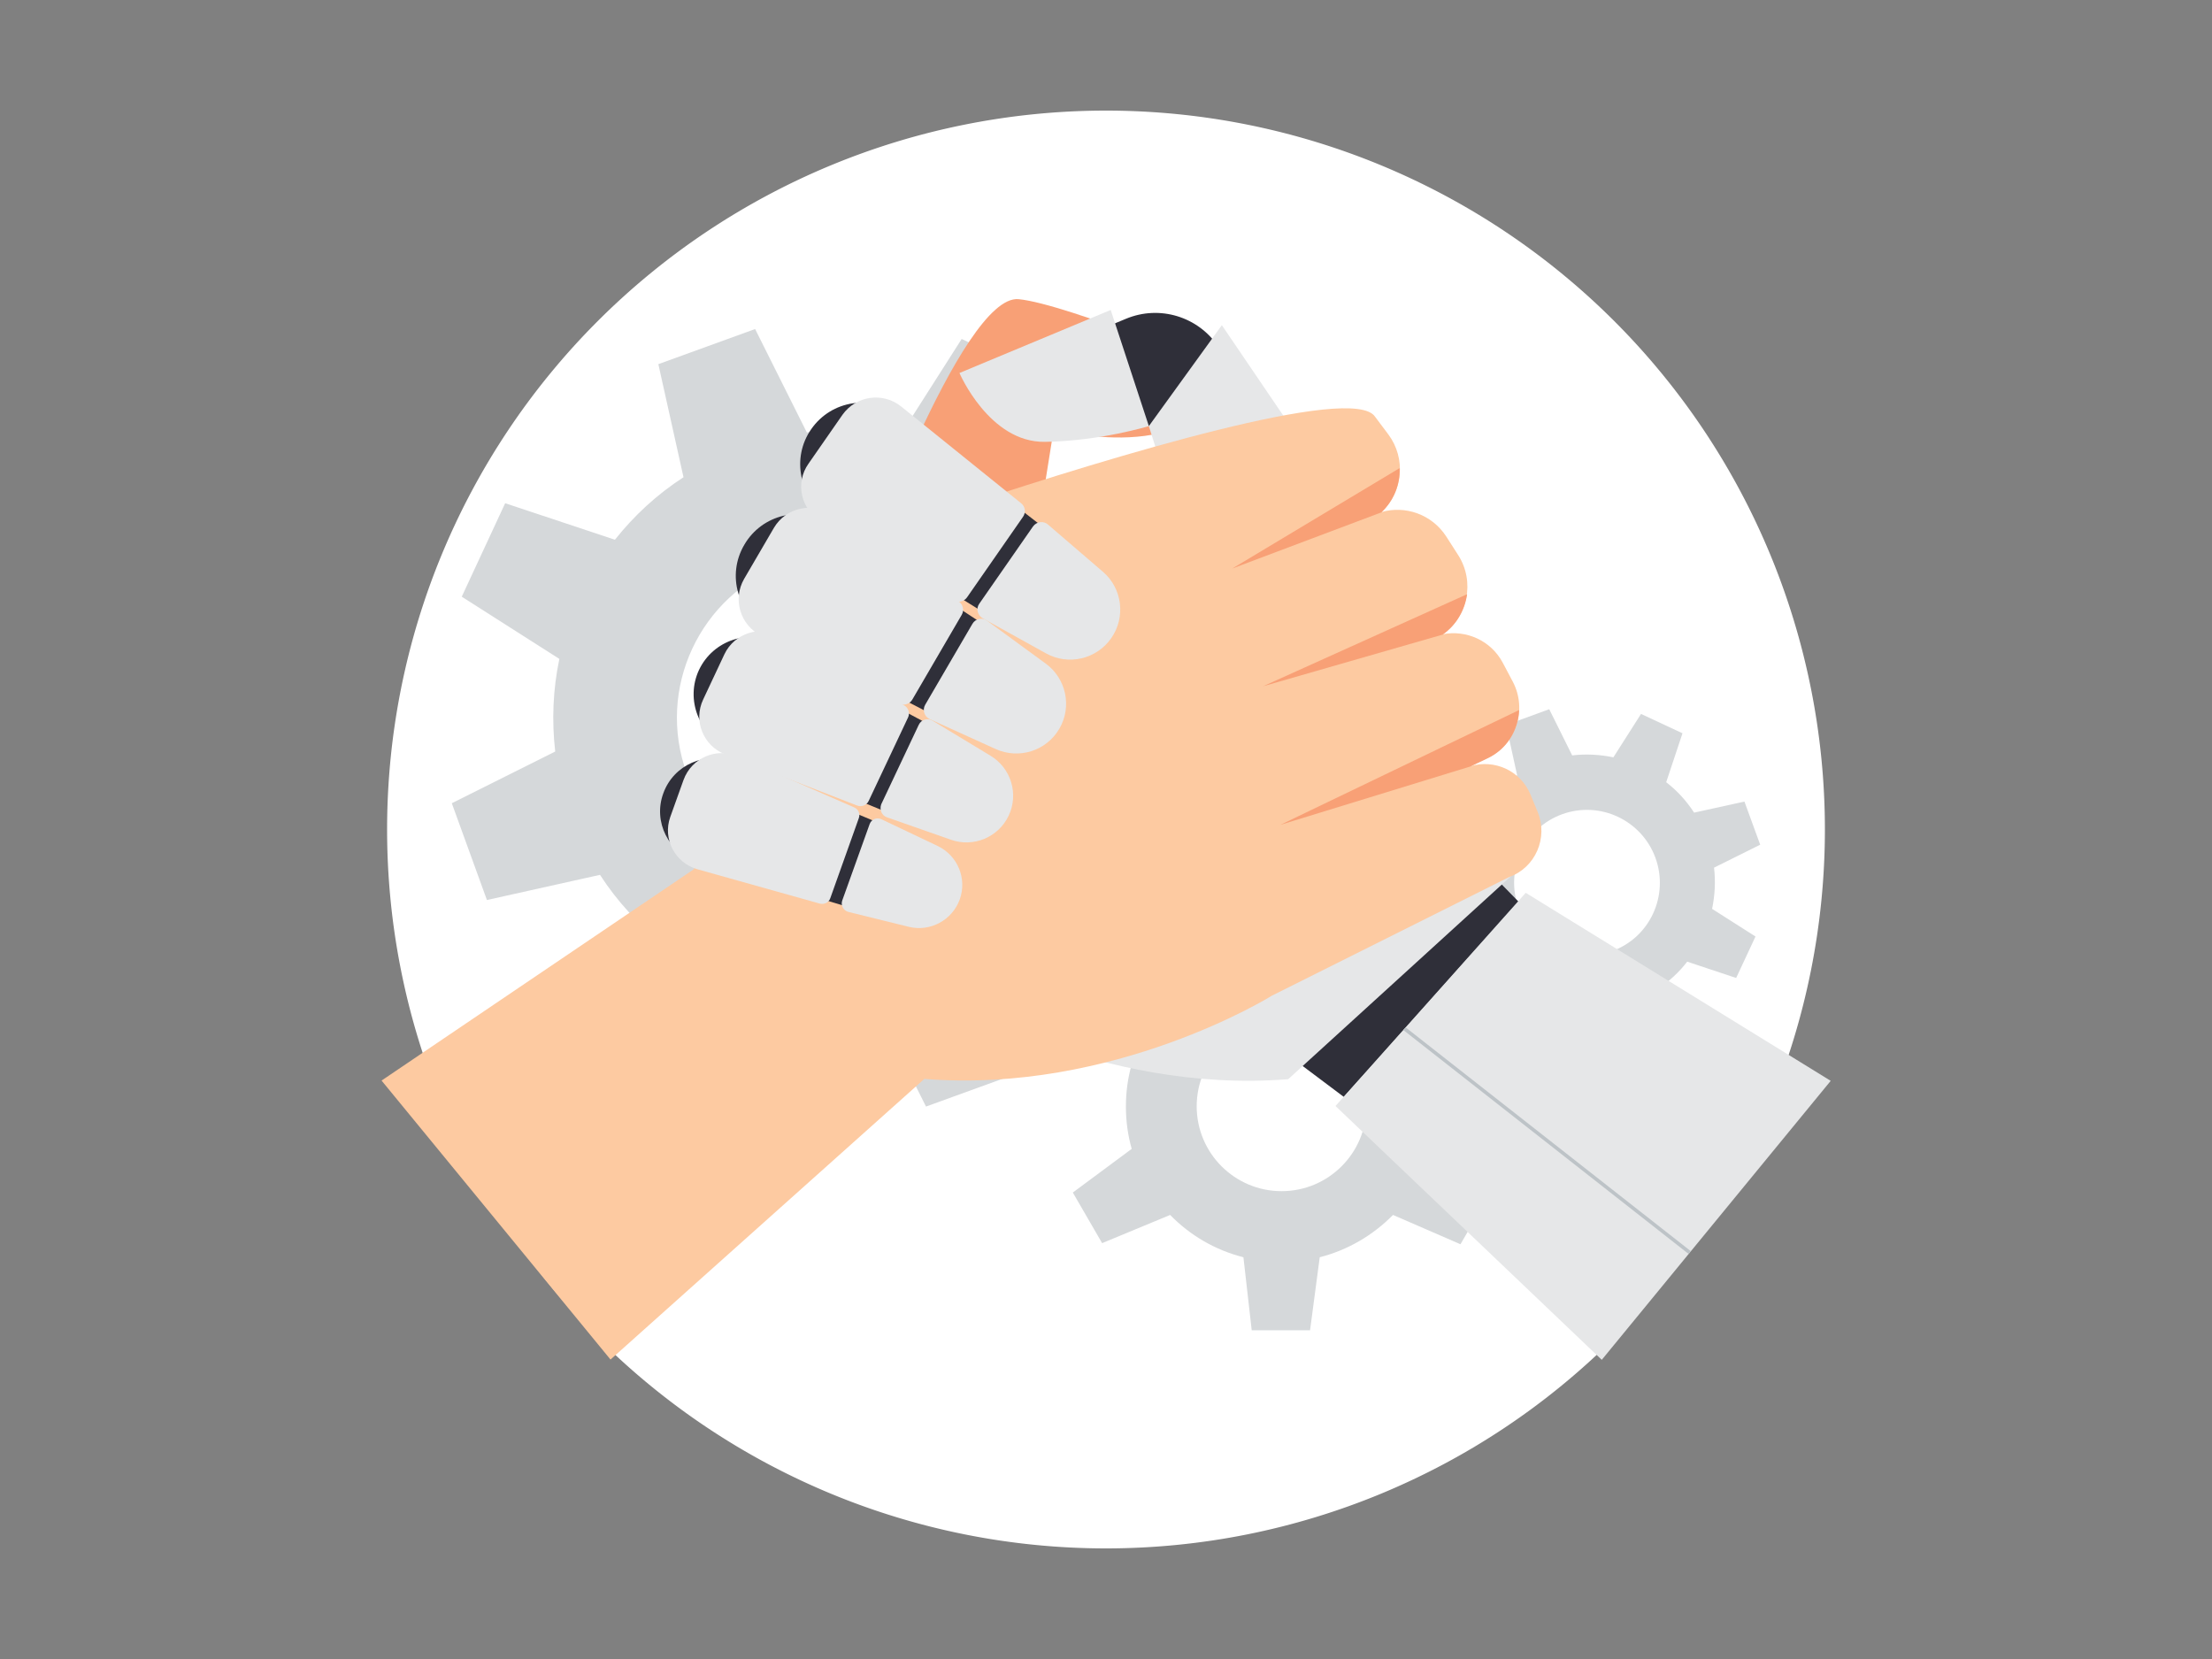 <?xml version="1.0" encoding="utf-8"?>
<svg id="master-artboard" viewBox="0 0 800 600" version="1.1" xmlns="http://www.w3.org/2000/svg" x="0px" y="0px" width="800px" height="600px" enable-background="new 0 0 800 600" xmlns:xlink="http://www.w3.org/1999/xlink">
<rect x="0" y="0" width="800" height="600" fill="#808080" stroke="none"/>
<path d="M 0.5 0 H 799.5 V 600 H 0.5 V 0 Z" fill="#89D3E2" transform="matrix(1, 0, 0, 1, 0, 0)" style="fill: rgb(255, 255, 255); fill-opacity: 0;"/><path d="M 660 300 A 260 260 0 0 1 400 560 A 260 260 0 0 1 140 300 A 260 260 0 0 1 400 40 A 260 260 0 0 1 660 300 Z" fill="#FFFFFF" transform="matrix(1, 0, 0, 1, 0, 0)"/><path fill="#D5D8DA" d="M444.6,228.7l-12.7-35l-40.9,9.1c-6.2-9.6-13.9-17.9-22.6-24.8l13.2-39.7l-33.8-15.7l-22.5,35.3&#10;&#9;&#9;&#9;&#9;c-10.9-2.3-22.2-2.8-33.5-1.5L273.1,119l-35,12.7l9.1,40.9c-9.6,6.2-17.9,13.9-24.8,22.6L182.7,182L167,215.8l35.3,22.5&#10;&#9;&#9;&#9;&#9;c-2.3,10.9-2.8,22.2-1.5,33.5l-37.4,18.7l12.7,35l40.9-9.1c6.2,9.6,13.9,17.9,22.6,24.8l-13.2,39.7l33.8,15.7l22.5-35.3&#10;&#9;&#9;&#9;&#9;c10.9,2.3,22.2,2.8,33.5,1.5l18.7,37.4l35-12.7l-9.1-40.9c9.6-6.2,17.9-13.9,24.8-22.6l39.7,13.2l15.7-33.8l-35.3-22.5&#10;&#9;&#9;&#9;&#9;c2.3-10.9,2.8-22.2,1.5-33.5L444.6,228.7z M324.2,315.1c-30.7,11.2-64.6-4.7-75.8-35.3c-11.2-30.7,4.7-64.6,35.3-75.8&#10;&#9;&#9;&#9;&#9;c30.7-11.2,64.6,4.7,75.8,35.3C370.7,270,354.9,304,324.2,315.1z" transform="matrix(1, 0, 0, 1, 0, 0)"/><path fill="#D5D8DA" d="M636.6,305.5l-5.7-15.6l-18.2,4c-2.8-4.3-6.2-8-10.1-11l5.9-17.7l-15-7l-10,15.7c-4.8-1-9.9-1.3-14.9-0.7&#10;&#9;&#9;&#9;&#9;l-8.3-16.7l-15.6,5.7l4,18.2c-4.3,2.8-8,6.2-11,10.1l-17.7-5.9l-7,15l15.7,10c-1,4.8-1.3,9.9-0.7,14.9l-16.7,8.3l5.7,15.6l18.2-4&#10;&#9;&#9;&#9;&#9;c2.8,4.3,6.2,8,10.1,11l-5.9,17.7l15,7l10-15.7c4.8,1,9.9,1.3,14.9,0.7l8.3,16.7l15.6-5.7l-4-18.2c4.3-2.8,8-6.2,11-10.1&#10;&#9;&#9;&#9;&#9;l17.7,5.9l7-15l-15.7-10c1-4.8,1.3-9.9,0.7-14.9L636.6,305.5z M583,344c-13.7,5-28.8-2.1-33.8-15.7c-5-13.7,2.1-28.8,15.7-33.8&#10;&#9;&#9;&#9;&#9;c13.7-5,28.8,2.1,33.8,15.7C603.7,323.9,596.7,339.1,583,344z" transform="matrix(1, 0, 0, 1, 0, 0)"/><path fill="#D5D8DA" d="M519.7,400.2c0-5.3-0.7-10.4-2.1-15.3l21.3-15.8l-10.6-18.3L503.8,361c-7.1-7.3-16.2-12.7-26.5-15.3&#10;&#9;&#9;&#9;&#9;l-3-26.4h-21.1l-3.5,26.4c-10.2,2.6-19.3,8-26.5,15.3l-24.4-10.6l-10.6,18.3l21.1,16.2c-1.4,4.9-2.1,10-2.1,15.3&#10;&#9;&#9;&#9;&#9;c0,5.3,0.7,10.4,2.1,15.3l-21.3,15.8l10.6,18.3l24.6-10.2c7.1,7.3,16.2,12.7,26.5,15.3l3,26.4h21.1l3.5-26.4&#10;&#9;&#9;&#9;&#9;c10.2-2.6,19.3-8,26.5-15.3l24.4,10.6l10.6-18.3l-21.1-16.2C519,410.6,519.7,405.5,519.7,400.2z M463.5,430.8&#10;&#9;&#9;&#9;&#9;c-16.9,0-30.7-13.7-30.7-30.7c0-16.9,13.7-30.7,30.7-30.7c16.9,0,30.7,13.7,30.7,30.7C494.2,417.1,480.4,430.8,463.5,430.8z" transform="matrix(1, 0, 0, 1, 0, 0)"/><defs>
				<path d="M 660 300 A 260 260 0 0 1 400 560 A 260 260 0 0 1 140 300 A 260 260 0 0 1 400 40 A 260 260 0 0 1 660 300 Z" id="SVGID_1_"/>
			</defs><clipPath id="SVGID_2_">
				<use overflow="visible" xlink:href="#SVGID_1_"/>
			</clipPath><path d="M 519.8 296 L 549.2 326.1 L 486 396.7 L 456.7 374.7 Z" fill="#2F2F39" transform="matrix(1, 0, 0, 1, 0, 0)"/><path fill="#E6E7E8" d="M465.9,390.3l83.3-75.9L476,167.8l-47.8,26.5l-88,165.8C340.1,360.2,397.3,395.8,465.9,390.3z" transform="matrix(1, 0, 0, 1, 0, 0)"/><path fill="#F8A076" d="M445.7,134.9c0,0-59.7-25-77.3-26.7c-20.6-2-57.7,101.8-57.7,101.8l59.8,11.6l10.6-66.4&#10;&#9;&#9;&#9;&#9;&#9;C381.2,155.2,432.5,169.8,445.7,134.9z" transform="matrix(1, 0, 0, 1, 0, 0)"/><path fill="#2F2F39" d="M387.9,123.3l19.3-8c12.2-5.1,26.2-0.8,33.5,10.2l12.1,18.3l-37.4,10.3L387.9,123.3z" transform="matrix(1, 0, 0, 1, 0, 0)"/><path fill="#E6E7E8" d="M401.7,112.1L347,134.9c0,0,10.8,25.2,30.9,24.9s37.6-5.7,37.6-5.7L401.7,112.1z" transform="matrix(1, 0, 0, 1, 0, 0)"/><path d="M 415.5 154.1 L 441.9 117.6 L 476 167.8 L 428.2 194.4 Z" fill="#E6E7E8" transform="matrix(1, 0, 0, 1, 0, 0)"/><path fill="#FDCAA1" d="M556.1,293.6l-2.6-6.3c-3.6-8.6-13-12.8-21.7-10.2l6.1-2.9c10.4-4.9,14.6-17.5,9.2-27.7l-3.6-6.8&#10;&#9;&#9;&#9;&#9;&#9;&#9;c-4.3-8.1-13.3-12-21.8-10.3c9.2-6.4,11.8-19,5.7-28.6l-4.3-6.7c-5.2-8.1-14.9-11.4-23.5-8.9c7.8-7.3,9-19.4,2.5-28.1l-4.8-6.4&#10;&#9;&#9;&#9;&#9;&#9;&#9;c-8-12-94.7,14.3-147.1,31.6l-26.1-14.5l-73.2,146.6l-112.9,76.4l82.8,100.9l113.5-101.5c68.6,5.5,125.7-30.1,125.7-30.1&#10;&#9;&#9;&#9;&#9;&#9;&#9;l85.8-42.9C555.3,313.8,560,303,556.1,293.6z" transform="matrix(1, 0, 0, 1, 0, 0)"/><path fill="#F8A076" d="M445.7,205.6l53.9-20.3c4.5-4.2,6.8-10.1,6.6-16L445.7,205.6z" transform="matrix(1, 0, 0, 1, 0, 0)"/><path fill="#F8A076" d="M521.8,229.5c5-3.5,8-8.9,8.8-14.6l-73.8,33.3L521.8,229.5z" transform="matrix(1, 0, 0, 1, 0, 0)"/><path fill="#F8A076" d="M531.8,277.2l6.1-2.9c7.1-3.3,11.2-10.2,11.5-17.5l-86.3,41.5L531.8,277.2z" transform="matrix(1, 0, 0, 1, 0, 0)"/><g transform="matrix(1, 0, 0, 1, 0, 0)">
						<path fill="#2F2F39" d="M299.9,186.8l66.8,41.5l20.7-29.8l-62.1-48.2c-10.1-7.8-24.6-5.6-31.9,4.9l0,0&#10;&#9;&#9;&#9;&#9;&#9;&#9;&#9;C286.1,165.6,289.1,180.1,299.9,186.8z"/>
						<path fill="#E6E7E8" d="M296.9,188.5l47.9,28.6c1.6,1,3.8,0.5,4.9-1l20.3-29.2c1.1-1.6,0.8-3.7-0.7-4.9l-43.4-35&#10;&#9;&#9;&#9;&#9;&#9;&#9;&#9;c-6.6-5.3-16.3-3.9-21.2,3l-12.3,17.7C287.5,174.6,289.6,184.2,296.9,188.5z"/>
						<path fill="#E6E7E8" d="M355.4,223.6l22.9,12.7c8.1,4.5,18.3,2.1,23.6-5.5v0c5.3-7.6,4-18-3-24L379,189.7&#10;&#9;&#9;&#9;&#9;&#9;&#9;&#9;c-1.6-1.4-4.1-1.1-5.4,0.7l-19.4,27.9C352.9,220,353.5,222.5,355.4,223.6z"/>
					</g><path fill="#2F2F39" d="M278.1,227.9l69.7,36l18.3-31.3l-65.6-43c-10.6-7-24.9-3.6-31.3,7.4v0&#10;&#9;&#9;&#9;&#9;&#9;&#9;&#9;C262.7,208,266.8,222.1,278.1,227.9z" transform="matrix(1, 0, 0, 1, 0, 0)"/><path fill="#E6E7E8" d="M275.3,229.9l49.8,24.6c1.7,0.8,3.8,0.2,4.8-1.4l17.9-30.7c1-1.7,0.5-3.8-1.1-4.9l-45.9-31.3&#10;&#9;&#9;&#9;&#9;&#9;&#9;&#9;c-7-4.8-16.6-2.6-20.9,4.7l-10.8,18.5C264.9,216.7,267.7,226.1,275.3,229.9z" transform="matrix(1, 0, 0, 1, 0, 0)"/><path fill="#E6E7E8" d="M336.3,260.1l23.8,10.8c8.4,3.8,18.3,0.7,23-7.3l0,0c4.7-8,2.5-18.2-4.9-23.6L357,224.5&#10;&#9;&#9;&#9;&#9;&#9;&#9;&#9;c-1.7-1.3-4.2-0.8-5.3,1.1l-17.1,29.3C333.5,256.8,334.3,259.2,336.3,260.1z" transform="matrix(1, 0, 0, 1, 0, 0)"/><path fill="#2F2F39" d="M263.8,270.4l68.1,27.9l14.5-30.7l-64.9-34.8c-10.5-5.6-23.6-1.3-28.7,9.5l0,0&#10;&#9;&#9;&#9;&#9;&#9;&#9;&#9;C247.8,253,252.8,265.9,263.8,270.4z" transform="matrix(1, 0, 0, 1, 0, 0)"/><path fill="#E6E7E8" d="M262.2,272.8l47.7,18.5c1.7,0.7,3.6-0.1,4.3-1.7l14.2-30.1c0.8-1.6,0.1-3.6-1.4-4.4l-44.6-25&#10;&#9;&#9;&#9;&#9;&#9;&#9;&#9;c-7.4-4.1-16.8-1.1-20.4,6.5l-7.7,16.4C250.7,260.6,254.3,269.7,262.2,272.8z" transform="matrix(1, 0, 0, 1, 0, 0)"/><path fill="#E6E7E8" d="M320.8,295.6l23.1,8.1c8.2,2.9,17.2-0.9,20.9-8.7l0,0c3.7-7.8,0.9-17.2-6.6-21.7l-21-12.7&#10;&#9;&#9;&#9;&#9;&#9;&#9;&#9;c-1.7-1-4-0.4-4.9,1.5l-13.6,28.8C318,292.8,318.9,295,320.8,295.6z" transform="matrix(1, 0, 0, 1, 0, 0)"/><path fill="#2F2F39" d="M252.4,311.7l64.9,19.5l10.5-29.4l-62.5-26.1c-10.1-4.2-21.7,0.9-25.4,11.2l0,0&#10;&#9;&#9;&#9;&#9;&#9;&#9;&#9;C236.1,297.2,241.8,308.6,252.4,311.7z" transform="matrix(1, 0, 0, 1, 0, 0)"/><path fill="#E6E7E8" d="M252.3,314.4l44.2,12.4c1.6,0.4,3.3-0.4,3.8-2l10.3-28.9c0.6-1.6-0.2-3.3-1.7-3.9l-42-18.4&#10;&#9;&#9;&#9;&#9;&#9;&#9;&#9;c-7.8-3.4-16.8,0.5-19.7,8.5l-4.8,13.4C239.6,303.4,244.1,312.1,252.3,314.4z" transform="matrix(1, 0, 0, 1, 0, 0)"/><path fill="#E6E7E8" d="M306.8,329.8l21.9,5.4c7.7,1.9,15.7-2.4,18.4-9.9v0c2.7-7.5-0.7-15.8-7.9-19.3l-20.4-9.7&#10;&#9;&#9;&#9;&#9;&#9;&#9;&#9;c-1.7-0.8-3.7,0-4.3,1.8l-9.9,27.6C304,327.4,305,329.3,306.8,329.8z" transform="matrix(1, 0, 0, 1, 0, 0)"/><path d="M 551.8 322.9 L 483 400 L 579.3 491.8 L 662.1 390.9 Z" fill="#E6E7E8" transform="matrix(1, 0, 0, 1, 0, 0)"/><path d="M 507.5 372.5 L 610.7 453.5 L 611.5 452.5 L 508.4 371.6 Z" fill="#BDC3C7" transform="matrix(1, 0, 0, 1, 0, 0)"/>
</svg>